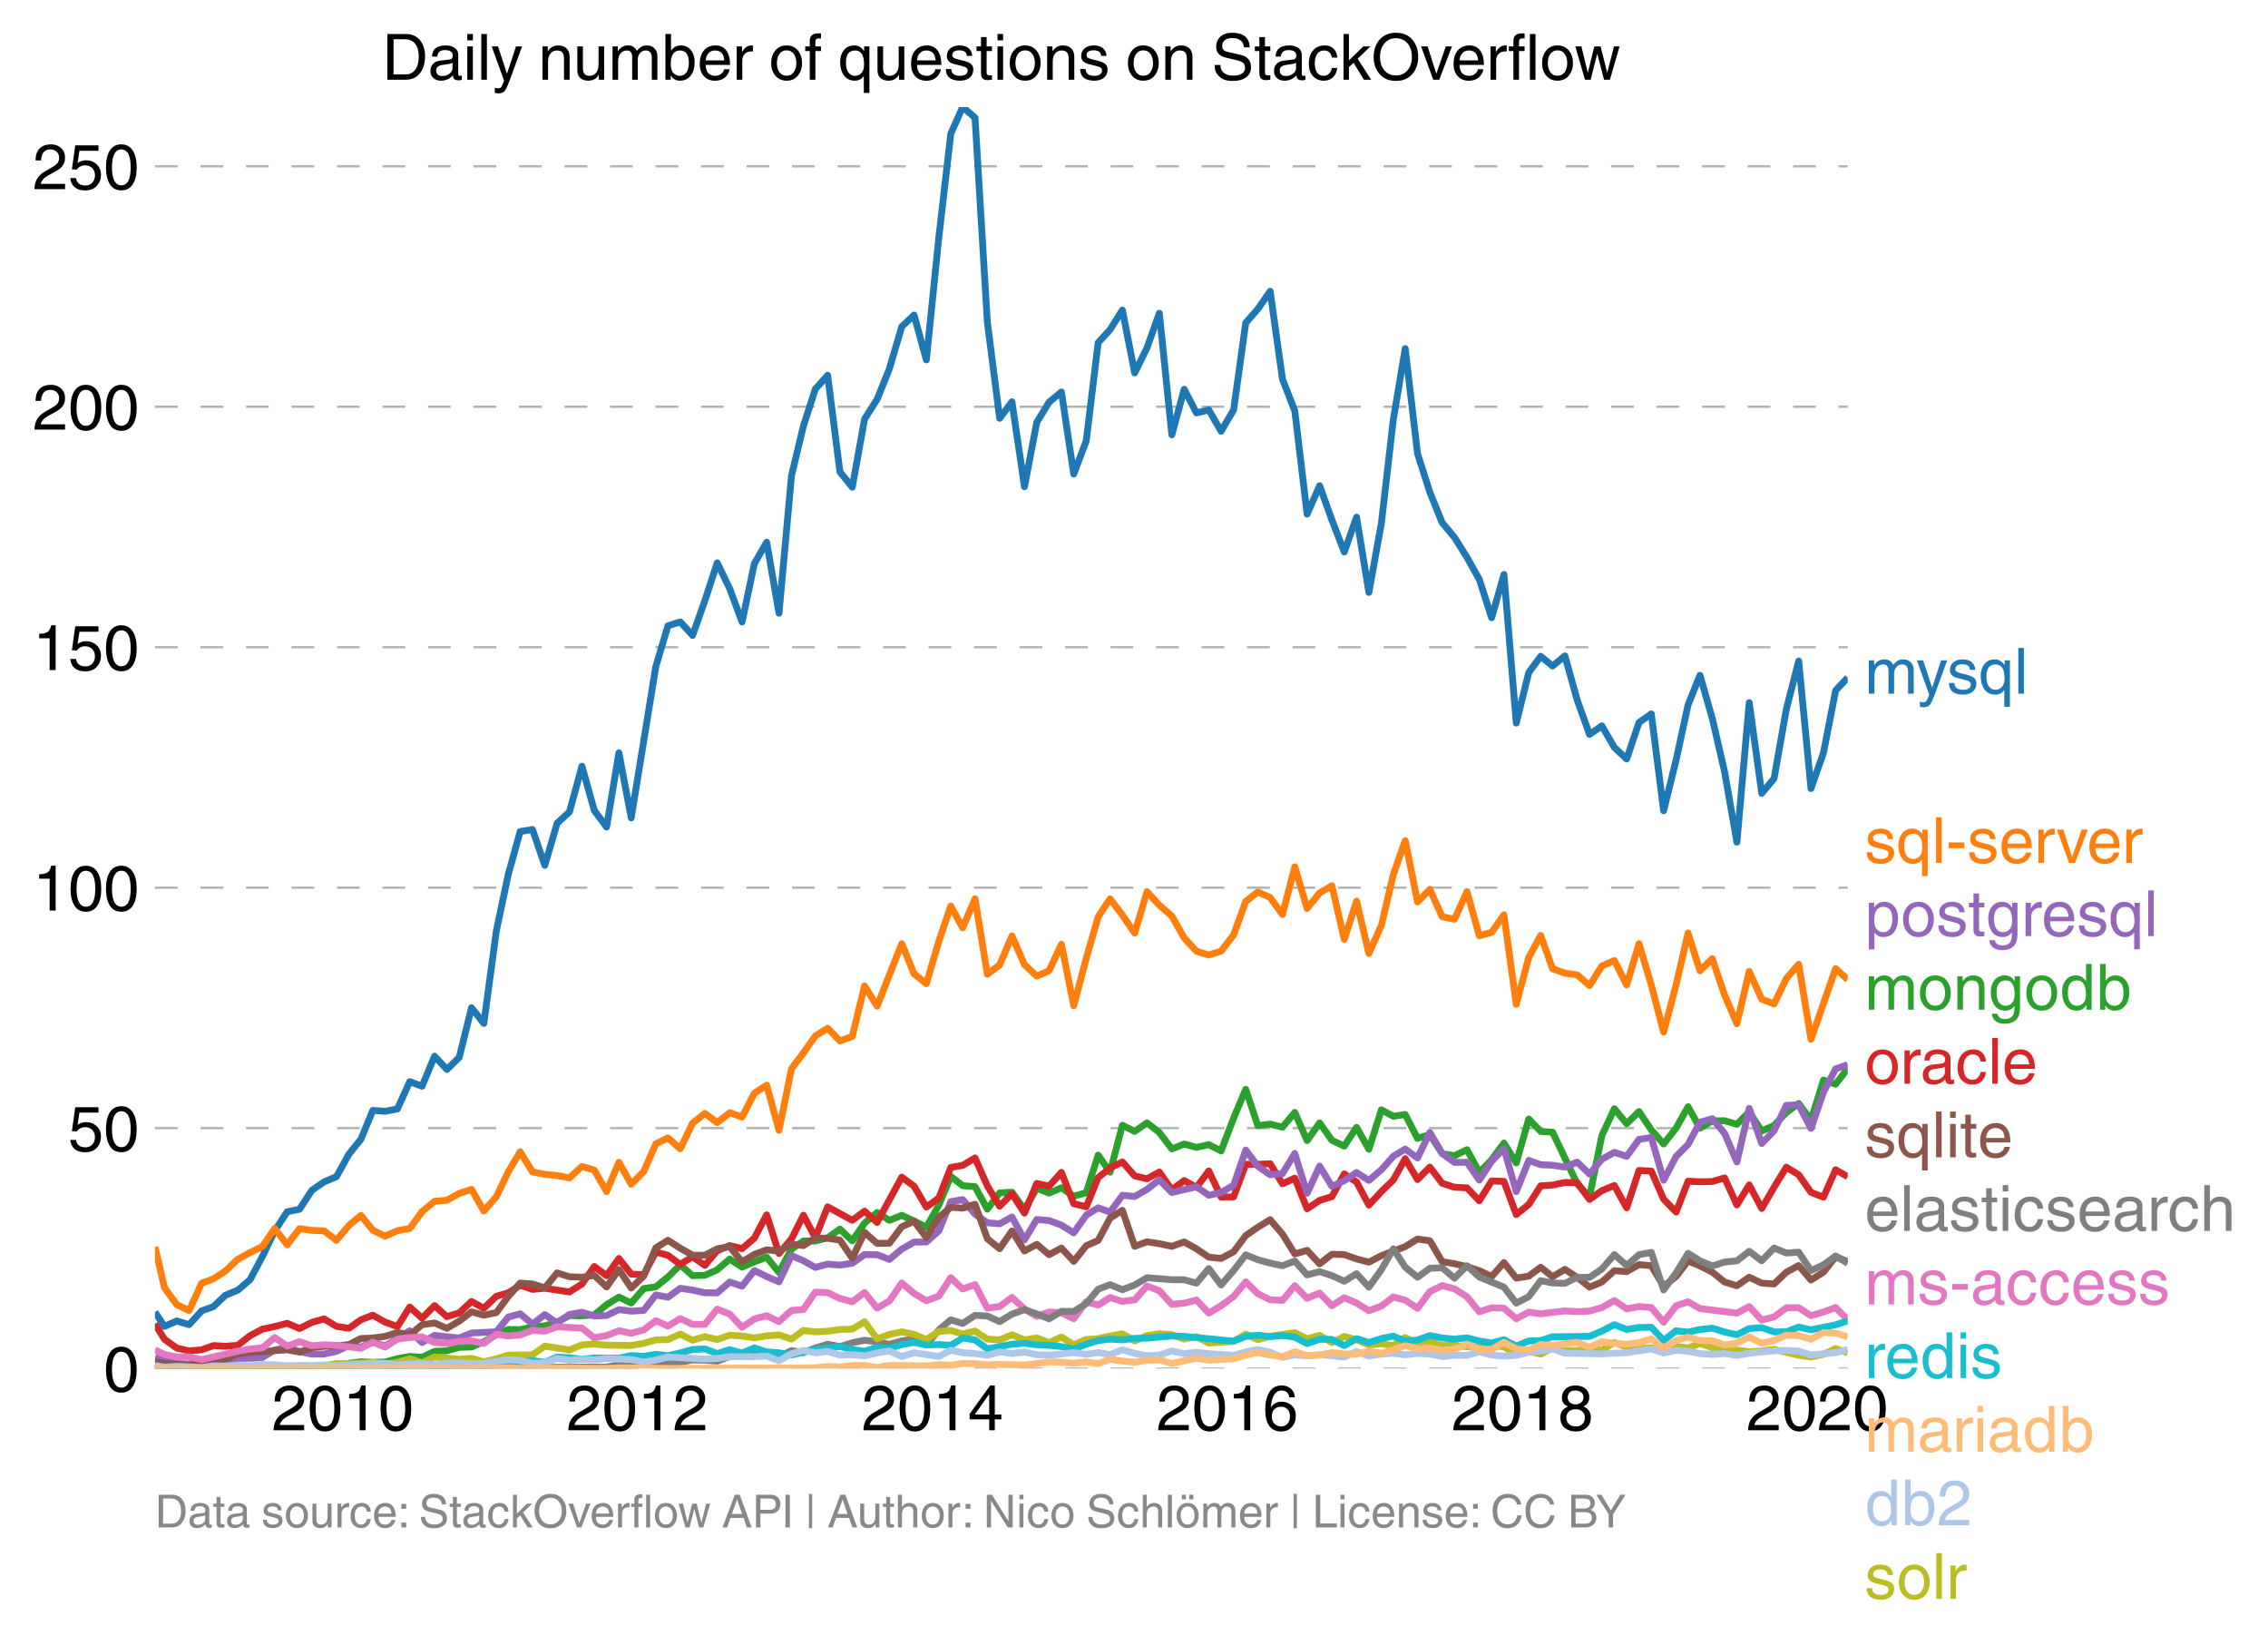 <svg height="481.874" viewBox="0 0 498.414 361.406" width="664.553" xmlns="http://www.w3.org/2000/svg" xmlns:xlink="http://www.w3.org/1999/xlink"><defs><style>*{stroke-linecap:butt;stroke-linejoin:round}</style></defs><g id="figure_1"><path d="M0 361.406h498.414V0H0z" fill="none" id="patch_1"/><g id="axes_1"><path d="M34.056 300.716h372v-277.2h-372z" fill="none" id="patch_2"/><g id="matplotlib.axis_1"><g id="xtick_1"><g id="text_1"><defs><path d="M4.39 45.125q0 12.39 6.391 18.781 6.406 6.407 17.938 6.407 9.656 0 15.812-5.86 6.157-5.86 6.157-15.14 0-7.22-3.547-12.188-3.532-4.953-10.422-8.703l-12.11-6.64Q13.922 15.921 12.5 8.296h38.188V0H2.593q.39 9.906 4.297 16.5 3.906 6.594 12.203 11.375l12.593 7.328q5.032 2.89 7.329 5.984 2.297 3.094 2.297 8.516 0 5.375-3.766 9.031-3.75 3.672-10.156 3.672-7.078 0-10.594-4.672-3.516-4.656-3.61-12.609z" id="HelveticaWorld-Regular-50"/><path d="M42.484 34.188q0 14.109-3.734 21.156-3.734 7.062-10.969 7.062-7.078 0-10.89-7.062-3.797-7.047-3.797-21.157 0-13.671 3.75-20.937Q20.609 6 27.78 6q7.235 0 10.969 7 3.734 7.016 3.734 21.188zm9.422 0q0-17.297-6.25-26.704-6.25-9.39-17.875-9.39-12.062 0-18.062 9.734-6 9.75-6 26.36 0 17.03 6.14 26.578 6.157 9.547 17.922 9.547 11.625 0 17.875-9.5t6.25-26.626z" id="HelveticaWorld-Regular-48"/><path d="M35.89 0h-9.374v49.906H10.109v6.985q8.594.28 12.782 2.75Q27.094 62.109 29 70.313h6.89z" id="HelveticaWorld-Regular-49"/></defs><g transform="matrix(.14 0 0 -.14 59.745 314.266)"><use xlink:href="#HelveticaWorld-Regular-50"/><use x="55.615" xlink:href="#HelveticaWorld-Regular-48"/><use x="111.23" xlink:href="#HelveticaWorld-Regular-49"/><use x="166.846" xlink:href="#HelveticaWorld-Regular-48"/></g></g></g><g id="xtick_2"><g transform="matrix(.14 0 0 -.14 124.518 314.266)" id="text_2"><use xlink:href="#HelveticaWorld-Regular-50"/><use x="55.615" xlink:href="#HelveticaWorld-Regular-48"/><use x="111.23" xlink:href="#HelveticaWorld-Regular-49"/><use x="166.846" xlink:href="#HelveticaWorld-Regular-50"/></g></g><g id="xtick_3"><g id="text_3"><defs><path d="M10.594 24.703h22.61v31.89h-.188zM42 17.093V0h-8.797v17.094H2.484v8.593L34.72 70.314H42v-45.61h10.297v-7.61z" id="HelveticaWorld-Regular-52"/></defs><g transform="matrix(.14 0 0 -.14 189.38 314.266)"><use xlink:href="#HelveticaWorld-Regular-50"/><use x="55.615" xlink:href="#HelveticaWorld-Regular-48"/><use x="111.23" xlink:href="#HelveticaWorld-Regular-49"/><use x="166.846" xlink:href="#HelveticaWorld-Regular-52"/></g></g></g><g id="xtick_4"><g id="text_4"><defs><path d="M14.11 21.578q0-6.875 4.093-11.234Q22.313 6 28.906 6q6.297 0 10.032 4.438 3.734 4.453 3.734 11.687 0 6.297-3.688 10.547-3.687 4.25-10.468 4.25-6.594 0-10.5-4.156-3.907-4.157-3.907-11.188zM41.702 51.61q-.984 5.375-3.984 8.078-3 2.72-8.125 2.72-8.11 0-12.36-7.923-4.25-7.906-4.343-18.109l.203-.188q5.61 8.641 16.687 8.641 8.844 0 15.438-5.86 6.593-5.859 6.593-16.452 0-10.5-6.25-17.47-6.25-6.952-16.843-6.952-12.219 0-18.563 8.687-6.344 8.703-6.344 25.938 0 16.593 6.485 27.093 6.5 10.5 19.484 10.5 8.407 0 14.219-5.015 5.813-5 6.297-13.688z" id="HelveticaWorld-Regular-54"/></defs><g transform="matrix(.14 0 0 -.14 254.153 314.266)"><use xlink:href="#HelveticaWorld-Regular-50"/><use x="55.615" xlink:href="#HelveticaWorld-Regular-48"/><use x="111.23" xlink:href="#HelveticaWorld-Regular-49"/><use x="166.846" xlink:href="#HelveticaWorld-Regular-54"/></g></g></g><g id="xtick_5"><g id="text_5"><defs><path d="M27.594 40.578q5.422 0 8.953 3.094 3.547 3.11 3.547 8.234 0 4.594-3.407 7.547-3.39 2.953-9.687 2.953-5.61 0-8.672-3.11-3.047-3.093-3.047-7.874 0-5.125 3.813-7.984 3.812-2.86 8.5-2.86zm.093-7.562q-6.78 0-10.64-3.766-3.86-3.766-3.86-9.234 0-6.297 3.907-10.157Q21 6 28.219 6q6.406 0 10.234 3.86 3.828 3.859 3.828 10.265 0 5.469-3.828 9.172-3.828 3.719-10.766 3.719zM49.22 52.203q0-10.594-9.032-14.797 6.204-2.781 8.86-7.36 2.656-4.562 2.656-9.733 0-10.016-6.453-16.125-6.438-6.094-17.375-6.094-9.563 0-16.813 5.25-7.25 5.25-7.25 17.062 0 11.922 11.907 16.907-9.516 3.796-9.516 13.671 0 8.297 5.64 13.813 5.641 5.516 15.641 5.516 10.016 0 15.875-5.204 5.86-5.203 5.86-12.906z" id="HelveticaWorld-Regular-56"/></defs><g transform="matrix(.14 0 0 -.14 319.015 314.266)"><use xlink:href="#HelveticaWorld-Regular-50"/><use x="55.615" xlink:href="#HelveticaWorld-Regular-48"/><use x="111.23" xlink:href="#HelveticaWorld-Regular-49"/><use x="166.846" xlink:href="#HelveticaWorld-Regular-56"/></g></g></g><g id="xtick_6"><g transform="matrix(.14 0 0 -.14 383.788 314.266)" id="text_6"><use xlink:href="#HelveticaWorld-Regular-50"/><use x="55.615" xlink:href="#HelveticaWorld-Regular-48"/><use x="111.23" xlink:href="#HelveticaWorld-Regular-50"/><use x="166.846" xlink:href="#HelveticaWorld-Regular-48"/></g></g></g><g id="matplotlib.axis_2"><g id="ytick_1"><path clip-path="url(#pdbb031786b)" d="M34.056 300.716h372" fill="none" stroke="#000" stroke-dasharray="5,5" stroke-opacity=".3" stroke-width=".5" id="line2d_7"/><use xlink:href="#HelveticaWorld-Regular-48" transform="matrix(.14 0 0 -.14 22.77 305.74)" id="text_7"/></g><g id="ytick_2"><path clip-path="url(#pdbb031786b)" d="M34.056 247.88h372" fill="none" stroke="#000" stroke-dasharray="5,5" stroke-opacity=".3" stroke-width=".5" id="line2d_9"/><g id="text_8"><defs><path d="M14.703 40.922q5.813 4.39 13.625 4.39 9.469 0 16.281-6.296 6.813-6.297 6.813-16.22 0-10.78-6.578-17.796-6.563-7-18.422-7-10.313 0-16.266 5.047Q4.203 8.109 3.22 17.39h9.094q.671-5.672 4.437-8.672 3.766-3 10.453-3 6.485 0 10.64 4.484Q42 14.703 42 21.688q0 7.125-4.36 11.421-4.343 4.297-11.218 4.297-7.813 0-13.047-6.687l-7.563.39 5.266 37.594h36.438v-8.5H17.672z" id="HelveticaWorld-Regular-53"/></defs><g transform="matrix(.14 0 0 -.14 14.985 252.905)"><use xlink:href="#HelveticaWorld-Regular-53"/><use x="55.615" xlink:href="#HelveticaWorld-Regular-48"/></g></g></g><g id="ytick_3"><path clip-path="url(#pdbb031786b)" d="M34.056 195.045h372" fill="none" stroke="#000" stroke-dasharray="5,5" stroke-opacity=".3" stroke-width=".5" id="line2d_11"/><g transform="matrix(.14 0 0 -.14 7.2 200.07)" id="text_9"><use xlink:href="#HelveticaWorld-Regular-49"/><use x="55.615" xlink:href="#HelveticaWorld-Regular-48"/><use x="111.23" xlink:href="#HelveticaWorld-Regular-48"/></g></g><g id="ytick_4"><path clip-path="url(#pdbb031786b)" d="M34.056 142.21h372" fill="none" stroke="#000" stroke-dasharray="5,5" stroke-opacity=".3" stroke-width=".5" id="line2d_13"/><g transform="matrix(.14 0 0 -.14 7.2 147.234)" id="text_10"><use xlink:href="#HelveticaWorld-Regular-49"/><use x="55.615" xlink:href="#HelveticaWorld-Regular-53"/><use x="111.23" xlink:href="#HelveticaWorld-Regular-48"/></g></g><g id="ytick_5"><path clip-path="url(#pdbb031786b)" d="M34.056 89.373h372" fill="none" stroke="#000" stroke-dasharray="5,5" stroke-opacity=".3" stroke-width=".5" id="line2d_15"/><g transform="matrix(.14 0 0 -.14 7.2 94.398)" id="text_11"><use xlink:href="#HelveticaWorld-Regular-50"/><use x="55.615" xlink:href="#HelveticaWorld-Regular-48"/><use x="111.23" xlink:href="#HelveticaWorld-Regular-48"/></g></g><g id="ytick_6"><path clip-path="url(#pdbb031786b)" d="M34.056 36.538h372" fill="none" stroke="#000" stroke-dasharray="5,5" stroke-opacity=".3" stroke-width=".5" id="line2d_17"/><g transform="matrix(.14 0 0 -.14 7.2 41.562)" id="text_12"><use xlink:href="#HelveticaWorld-Regular-50"/><use x="55.615" xlink:href="#HelveticaWorld-Regular-53"/><use x="111.23" xlink:href="#HelveticaWorld-Regular-48"/></g></g></g><path clip-path="url(#pdbb031786b)" d="M34.056 288.3l2.087 3.144 2.704-1.19 2.707.815 2.75-3.033 2.618-.944 2.616-2.5 2.708-1.1 2.706-2.308 2.706-5.09 2.706-5.613 2.751-4.227 2.706-.55 2.709-4.154 2.704-1.87 2.706-1.13 2.75-4.977 2.618-3.24 2.616-6.338 2.708.187 2.706-.528 2.707-5.988 2.706 1.01 2.75-6.612 2.707 2.925 2.708-2.652 2.705-10.91 2.706 3.444 2.75-20.35 2.618-12.382 2.616-9.434 2.708-.446 2.706 7.877 2.706-9.251 2.707-2.475 2.75-10.056 2.707 9.713 2.708 3.65 2.704-16.295 2.706 14.283 5.413-33.269 2.66-8.931 2.708-.861 2.706 2.974 2.707-7.659 2.706-8.294 2.75 5.693 2.707 7.321 2.708-12.843 2.704-4.698 2.707 15.606 2.75-30.236 2.618-10.908 2.616-8.113 2.708-3.017 2.706 21.22 2.706 3.366L190 92.066l2.751-4.329 2.706-6.712 2.709-9.24 2.704-2.56 2.706 9.854 2.75-26.997 2.618-22.677 2.616-5.889 2.708 2.349 2.706 44.828 2.707 21.217 2.706-3.627 2.75 18.68 2.707-14.173 2.708-4.44 2.704-2.217 2.707 18.034 2.75-7.294 2.618-21.577 2.616-2.864 2.708-4.299 2.706 13.81 2.706-5.532 2.707-7.592 2.75 26.724 2.707-10.009 2.708 5.203 2.704-.66 2.706 4.682 2.751-4.704 2.662-19.12 2.66-3.037 2.708-3.886 2.706 19.294 2.707 6.983 2.706 22.673 2.75-6.238 2.707 7.553 2.708 7.002 2.704-7.636 2.707 16.533 2.75-15.237 2.618-22.735 2.616-15.613 2.708 23.068 2.706 8.497 2.706 6.684 2.706 3.235 2.751 4.397 2.706 4.837 2.708 8.423 2.705-9.514 2.706 32.66 2.75-11.113 2.618-3.556 2.616 2.125 2.708-2.223 2.706 9.722 2.707 7.538 2.706-1.88 2.75 4.739 2.707 2.53 2.708-8.018 2.704-1.88 2.707 21.275 2.75-11.18 2.618-12.067 2.616-6.511 2.708 9.47 2.706 11.732 2.706 15.46 2.707-30.663 2.75 19.942 2.707-3.263 2.708-15.281 2.704-10.538 2.706 28.025 2.751-7.908 2.662-13.635 2.66-2.83h0" fill="none" stroke="#1f77b4" stroke-linecap="square" stroke-width="1.5" id="line2d_19"/><path clip-path="url(#pdbb031786b)" d="M34.056 273.968l2.087 8.989 2.704 3.705 2.707 1.306 2.75-6 2.618-.99 2.616-1.703 2.708-2.581 2.706-1.475 2.706-1.308 2.706-3.976 2.751 3.58 2.706-3.55 2.709.38 2.704.114 2.706 2.067 2.75-3.273 2.618-2.2 2.616 3.257 2.708 1.311 2.706-1.209 2.707-.481 2.706-3.711 2.75-2.25 2.707-.239 2.708-1.5 2.705-.895 2.706 4.747 2.75-3.136 2.618-5.48 2.616-4.371 2.708 4.4 2.706.543 2.706.268 2.707.516 2.75-2.523 2.707.81 2.708 4.712 2.704-6.439 2.706 4.837 2.751-2.795 2.662-6.083 2.66-1.314 2.708 2.396 2.706-5.634 2.707-2.15 2.706 2.013 2.75-2.147 2.707.944 2.708-5.24 2.704-1.77 2.707 9.918 2.75-13.533 2.618-3.474 2.616-3.718 2.708-1.697 2.706 2.787 2.706-.99 2.706-11.11 2.751 4.465 5.415-13.738 2.704 6.61 2.706 2.185 2.75-9.34 2.618-7.722 2.616 4.79 2.708-6.398 2.706 16.59 2.707-2.042 2.706-6.377 2.75 6.306 2.707 2.536 2.708-1.206 2.704-5.803 2.707 13.506 2.75-10.396 2.618-9.128 2.616-3.962 2.708 3.57 2.706 3.963 2.706-9.107 2.707 2.972 2.75 2.386 2.707 4.787 2.708 2.95 2.704.819 2.706-.852 2.751-3.58 2.662-7.338 2.66-2.07 2.708 1.194 2.706 3.749 2.707-10.476 2.706 9.147 2.75-3.41 2.707-1.58 2.708 11.773 2.704-8.392 2.707 11.494 2.75-6.17 2.618-11.151 2.616-7.46 2.708 13.463 2.706-2.76 2.706 6 2.706.579 2.751-6.102 2.706 9.715 2.708-.75 2.705-3.864 2.706 19.68 2.75-10.294 2.618-4.848 2.616 7.337 2.708.946 2.706.383 2.707 2.365 2.706-4.308 2.75-1.193 2.707 5.36 2.708-9.076 2.704 9.11 2.707 10.32 2.75-10.43 2.618-11.342 2.616 8.308 2.708-2.667 2.706 7.984 2.706 6.317 2.707-11.498 2.75 6.102 2.707 1.028 2.708-5.562 2.704-3.138 2.706 16.5 5.413-15.555 2.66 2.432h0" fill="none" stroke="#ff7f0e" stroke-linecap="square" stroke-width="1.5" id="line2d_20"/><path clip-path="url(#pdbb031786b)" d="M34.056 300.716l29.06-.034 2.705-.107 2.709.073 2.704-.354 2.706.013 2.75-.75 2.618-.35 2.616.146 2.708-.08 2.706-.738 2.707-.496 2.706.189 2.75-1.295 2.707-.127 2.708-.76 2.705-.085 2.706-1.142 2.75-1.534 2.618-1.173 2.616.048 2.708-.602 2.706-.216 2.706-.84 2.707-1.444 2.75.068 2.707-.21 2.708-2.244 2.704-1.666 2.706 1.291 2.751-3.17 2.662-.375 2.66-2.147 2.708-2.679 2.706 2.372 2.707-.082 2.706-1.214 2.75-2.352 2.707 1.77 2.708-1.156 2.704-1.028 2.707 3.346 2.75-5.113 2.618-1.793 2.616.02 2.708-.722 2.706-1.902 2.706 2.57 2.706-3.9 2.751-2.318 2.706 1.71 2.709-1.096 2.704 1.237 2.706 1.387 2.75-4.874 2.618-6.303 2.616 2.042 2.708.21 2.706 4.937 2.707-3.563 2.706-.152 2.75 3.818 2.707-4.688 2.708 1.074 2.704-1.18 2.707 1.862 2.75-.784 2.618-8.255 2.616 3.755 2.708-10.314 2.706 1.35 2.706-1.879 2.707 2.117 2.75 3.613 2.707-1.08 2.708.74 2.704-.6 2.706 1.383 2.751-7.226 2.662-6.311 2.66 7.981 2.708-.335 2.706.676 2.707-3.247 2.706 6.179 2.75-3.886 2.707 3.836 2.708 1.277 2.704-4.13 2.707 4.811 2.75-8.658 2.618 1.418 2.616-.395 2.708 5.254 2.706-.857 2.706 4.203 2.706.467 2.751-1.33 2.706 4.984 2.708-2.768 2.705-3.678 2.706 4.36 2.75-9.647 2.618 2.729 2.616.169 5.414 11.351 2.707 2.838 2.706-13.44 2.75-5.896 2.707 3.274 2.708-2.66 2.704 4.034 2.707 3.09 2.75-3.512 2.618-4.683 2.616 4.718 2.708-1.586 2.706-.05 2.706.79 2.707-2.734 2.75 4.227 2.707-1.246 2.708-2.844 2.704-1.982 2.706 3.686 2.751-8.829 2.662.911 2.66-3.467h0" fill="none" stroke="#2ca02c" stroke-linecap="square" stroke-width="1.5" id="line2d_21"/><path clip-path="url(#pdbb031786b)" d="M34.056 290.876l2.087 3.398 2.704 1.934 2.707.622 2.75-.238 2.618-.933 2.616.149 2.708-.2 2.706-2.118 2.706-1.439 2.706-.572 2.751-.716 2.706 1.147 2.709-1.352 2.704-.761 2.706 1.647 2.75.41 2.618-1.856 2.616-1.008 2.708 1.511 2.706.978 2.707-4.289 2.706 2.448 2.75-2.761 2.707 2.427 2.708-.825 2.705-2.522 2.706 1.5 2.75-2.626 2.618-.758 2.616-1.662 2.708.905 2.706-.257 5.413.818 2.75-1.738 2.707-3.86 2.708 2.019 2.704-3.78 2.706 3.439 2.751.136 2.662-4.993 2.66.732 2.708 1.989 2.706-1.682 2.707 1.893 2.706-3.222 2.75-1.125 2.707.684 2.708-2.32 2.704-5.112 2.707 8.486 2.75-3.204 2.618-5.204 2.616 4.931 2.708-6.77 5.412 2.958 2.706-2.017 2.751 2.489 5.415-9.954 2.704 1.98 2.706 4.6 2.75-2.012 2.618-6.697 2.616-.461 2.708-1.63 2.706 6.13 2.707 4.473 2.706-2.735 2.75 4.26 2.707-6.527 2.708.596 2.704-3.027 2.707 6.88 2.75.68 2.618-6.412 2.616-2.109 2.708-1.328 2.706 3.067 2.706.631 2.707-1.484 2.75 3.92 2.707-2.048 2.708 1.503 2.704-3.617 2.706 5.73 2.751-.034 2.662-7.157 2.66-.001 2.708-.123 2.706 4.418 2.707-1.248 2.706 6.736 2.75-1.84 2.707-.845 2.708-4.985 2.704 1.78 2.707 5.072 2.75-2.966 2.618-2.544 2.616-4.682 2.708 4.591 2.706-2.75 2.706 3.56 2.706.87 2.751.137 2.706 2.833 2.708-4.333 2.705.07 2.706 7.293 2.75-2.215 2.618-4.09 2.616-.171 2.708-.57 2.706.058 2.707 3.676 2.706-1.937 2.75-1.125 2.707 4.894 2.708-8.2 2.704.134 2.707 6.172 2.75 2.829 2.618-6.78 2.616.133 2.708-.065 2.706-.787 2.706 5.93 2.707-4.396 2.75 5.18 2.707-4.659 2.708-4.407 2.704 1.66 2.706 3.862 2.751 1.057 2.662-6.023 2.66 1.523h0" fill="none" stroke="#d62728" stroke-linecap="square" stroke-width="1.5" id="line2d_22"/><path clip-path="url(#pdbb031786b)" d="M34.056 298.207l2.087.839 2.704.578 2.707.07 2.75-.853 5.234.137 2.708-.516 2.706.004 2.706-.18 2.706-1.66 2.751-.614 2.706.97 2.709.564 2.704-.035 2.706-.578 2.75-1.296 2.618.362 2.616-1.112 2.708.863 5.413-3.347 2.706 2.587 2.75-1.568 5.415.579 2.705-1.104 5.456-.26 2.618-3.243 2.616-.71 2.708 2.24 2.706-2.07 2.706 1.823 2.707-1.857 2.75-.478 2.707.82 2.708-.104 2.704-1.304 2.706.35 2.751-.17 2.662-3.396 2.66.498 2.708-1.967 2.706.399 2.707.587 2.706.027 2.75-2.387 2.707.916 2.708-3.438 2.704 1.325 2.707 1.163 2.75-5.76 2.618 1.115 2.616 1.475 2.708-.74 2.706.229 2.706-.406 2.706-1.912 2.751.034 2.706 1.033 2.709-2.26 2.704-1.544 2.706-.024 2.75-2.454 2.618-6.414 2.616-.438 2.708 3.2 2.706 1.879 2.707.235 2.706-1.496 2.75 5.01 2.707-4.465 2.708.239 2.704.994 2.707 1.699 2.75-3.886 2.618-1.612 2.616.964 2.708-3.717 2.706.274 2.706-1.577 2.707-2.104 2.75 2.795 5.415-1.261 2.704 1.873 2.706-.612 2.751-1.602 2.662-7.735 2.66 3.576 2.708 1.865 2.706-.263 2.707-4.422 2.706 8.751 2.75-5.965 2.707 4.435 2.708-1.23 2.704-1.8 2.707 1.731 2.75-2.352 2.618-2.946 2.616-1.588 2.708 1.95 2.706-5.597 2.706 4.61 2.706 1.969 2.751-.034 2.706 3.913 2.708-4.118 2.705-2.821 2.706 9.468 2.75-6.851 2.618.948 2.616.108 2.708.413 2.706-1.094 2.707 2.609 2.706-3.223 2.75-1.534 2.707.882 2.708-3.711 2.704-.445 2.707 9.41 2.75-5.25 2.618-2.618 2.616-4.88 2.708-.784 2.706 3.238 2.706 6.273 2.707-11.762 2.75 7.704 2.707-2.776 2.708-5.61 2.704-.096 2.706 5.176 2.751-7.977 2.662-5.1 2.66-.933h0" fill="none" stroke="#9467bd" stroke-linecap="square" stroke-width="1.5" id="line2d_23"/><path clip-path="url(#pdbb031786b)" d="M34.056 299.197l2.087.394 2.704.139 2.707.27 5.368-1.284 2.616-.045 2.708-1.195 2.706-.339 8.163-.545 2.706.496 2.709-.974 2.704-.294 2.706-.08 2.75-.307 2.618-1.321 2.616-.111 2.708-.365 2.706-.862 2.707.58 2.706-2.285 2.75-.374 2.707 1.18 2.708-1.59 2.705-2.038 2.706.743 2.75-.58 2.618-3.544 2.616-2.932 2.708.184 2.706.873 2.706-3.303 2.707.848 2.75.103 2.707-.388 2.708 2.535 2.704-3.838 2.706 4.077 2.751-2.625 2.662-6.21 2.66-1.664 2.708 1.737 2.706 1.535 2.707.015 2.706-1.412 2.75-.478 2.707 3.334 2.708-1.63 2.704-1.012 2.707.297 2.75-1.534 2.618.317 2.616-1.68 2.708.064 2.706.413 2.706 3.955 2.706-5.66 2.751 2.42 2.706-.036 2.709-3.61 2.704-1.215 2.706 3.566 2.75-4.465 2.618-2.168 2.616.19 2.708-.857 2.706 7.573 2.707 2.184 2.706-3.888 2.75 4.397 2.707-1.46 2.708 2.278 2.704-1.468 2.707 2.934 2.75-3.443 2.618-1.157 2.616-4.91 2.708-1.702 2.706 7.905 2.706-1 2.707.42 2.75.58 2.707-.966 2.708 1.512 2.704 1.835 2.706.278 2.751-1.466 2.662-3.555 2.66-1.83 2.708-1.67 2.706 3.17 2.707 4.368 2.706-.79 2.75 2.966 2.707-2.105 2.708.06 2.704.961 2.707.71 2.75-1.432 5.234-1.978 2.708-1.668 2.706.373 2.706 4.594 2.706.451 2.751.648 2.706.874 2.708 1.307 2.705-3.069 2.706 3.41 2.75-.443 2.618-1.95 2.616 2.086 2.708-1.623 2.706 1.76 2.707 2.15 2.706-1.128 2.75-2.488 2.707.199 2.708-1.528 2.704.225 2.707 4.547 2.75-2.182 2.618-3.415 2.616 1.097 2.708 1.362 2.706 2.183 2.706.81 2.707-1.866 2.75 1.295 2.707.184 2.708-2.57 2.704-1.48 2.706 3.184 2.751-1.738 2.662-3.357 2.66 1.073h0" fill="none" stroke="#8c564b" stroke-linecap="square" stroke-width="1.5" id="line2d_24"/><path clip-path="url(#pdbb031786b)" d="M34.056 296.621l2.087.993 2.704.566 2.707-.054 2.75.613 5.234-1.193 2.708-.67 2.706-.455 2.706-.249 2.706-2.273 2.751 1.875 2.706-.975 2.709.906 2.704-.237 2.706.135 5.368.66 2.616-1.342 2.708 1.075 2.706-1.756 2.707-.357 2.706-.155 2.75 1.262 2.707.196 2.708-.47 2.705-.093 2.706.571 2.75-2.045 2.618.397 2.616-.227 2.708-1.021 2.706.203 2.706-.978 5.457.296 2.707 2.134 2.708-.497 2.704-1.053 2.706.541 2.751-.716 2.662-2.042 2.66 1.19 2.708-1.65 2.706 1.275 2.707-.007 2.706-3.333 2.75 1.09 2.707 2.878 2.708-1.82 2.704-.717 2.707 1.296 2.75-2.455 2.618-.2 2.616-3.822 2.708.11 2.706 1.288 2.706.719 2.706-2.015 2.751 3.41 2.706-1.571 2.709-3.952 2.704 2.296 2.706 1.624 2.75-1.057 2.618-4.011 2.616 2.477 2.708-.97 2.706 5.163 2.707-.337 2.706-2.015 2.75 2.557 2.707 1.606 2.708-.959 2.704.15 2.707 1.35 2.75-3.75 2.618.729 2.616-1.649 2.708.853 2.706-.342 2.706-3.039 2.707 1.028 2.75 3 2.707-.26 2.708-.694 2.704 2.879 2.706-1.618 2.751-2.045 2.662-3.207 2.66 2.593 2.708 1.353 2.706.113 2.707-3.212 2.706 2.769 2.75-1.16 2.707 2.794 2.708-1.77 2.704 1.17 2.707 1.693 2.75-1.023 2.618-2 2.616.705 2.708 1.788 2.706-3.663 2.706-1.339 2.706.725 2.751 1.739 2.706 3.313 2.708-.893 2.705.083 2.706 2.337 2.75-1.466 2.618.37 5.324-.642 2.706.17 2.707-.135 2.706-.751 2.75-1.568 2.707 1.826 2.708-.497 2.704.215 2.707 3.228 2.75-3.613 2.618-.876 2.616 1.49 8.12 1.004 2.707-1.448 2.75 2.966 2.707-.673 2.708-2.02 2.704-.023 2.706 1.761 2.751-.818 2.662-.967 2.66 2.672h0" fill="none" stroke="#e377c2" stroke-linecap="square" stroke-width="1.5" id="line2d_25"/><path clip-path="url(#pdbb031786b)" d="M34.056 300.716h75.021l2.618-.188 2.616.12 2.708-.002 2.706-.202 13.578-.069 2.704-.504 2.706.334 2.751-.511 2.662.111 2.66-.111 2.708-.351 2.706-.536 2.707.078 2.706.195 2.75-1.023 2.707-.159 2.708-.659 2.704-.186 2.707 1.039 2.75-1.33 2.618.444 2.616-1.023 2.708-.82 2.706.513 2.706-.83 2.706-.568 2.751.341 2.706.578 2.709-.748 2.704-.45 2.706 1.336 2.75-3.34 2.618-2.197 2.616.799 2.708-1.775 2.706.139 2.707 1.235 2.706-1.644 2.75-.989 2.707.942 2.708 1.07 2.704-1.634 2.707.031 2.75-1.738 2.618-3.154 2.616-1.005 2.708 1.111 2.706-1.043 2.706-1.599 5.457.44 2.707.018 2.708.732 2.704-3.197 2.706 3.606 2.751-3.17 2.662-3.454 2.66 1.068 2.708.752 2.706.577 2.707-1.035 2.706 3.046 2.75-.715 2.707.874 2.708 1.239 2.704-1.661 2.707 2.956 2.75-3.852 2.618-4.556 2.616 4.011 2.708 2.216 2.706-1.977 2.706-.102 2.706 2.283 2.751-2.727 2.706 2.487 5.413 2.22 2.706 3.508 2.75-1.431 2.618-3.507 2.616.507 2.708.077 2.706-1.304h2.707l2.706-1.841 2.75-3.17 2.707 2.405 2.708-2.371 2.704-.517 2.707 8.255 2.75-3.75 2.618-4.291 2.616 1.632 2.708 1.148 2.706-.875 2.706-.252 2.707-2.1 2.75 2.08 2.707-2.798 2.708 1.093 2.704-.177 2.706 4.029 2.751-1.261 2.662-1.937 2.66 1.596h0" fill="none" stroke="#7f7f7f" stroke-linecap="square" stroke-width="1.5" id="line2d_26"/><path clip-path="url(#pdbb031786b)" d="M34.056 300.65l2.087-.104 10.779.095 2.616-.197 8.12.026 2.706-.231 2.751-.102 2.706.227 2.709.011 2.704-.258 2.706-.526 2.75.069 2.618-.19 2.616-.05 2.708.31 2.706-.411 2.707-.751 2.706.887 2.75-1.295 5.415.511 2.705-.21 2.706.755 2.75-.647 2.618-.796 5.324-.086 2.706-1.913 5.413.852 2.75-1.125 2.707-.174 2.708.242 5.41.068 2.751-.477 2.662-.748 2.66-.07 2.708-1.199 2.706 1.335 2.707-.771 2.706.635 2.75-.955 2.707.179 2.708.4 2.704-.435 2.707-.212 2.75.92 2.618-1.901 2.616.3 2.708-.129 2.706-.383 2.706-.075 2.706-1.63 2.751 3.75 2.706-.957 2.709-.577 2.704.541 2.706 1.13 2.75-1.739 2.618-.231 2.616.777 2.708-.641 2.706 1.766 2.707.171 2.706-1.126 2.75 1.125 2.707-.421 2.708 1.035 2.704-1.247 2.707 1.724 2.75-1.193 2.618-.158 2.616-.592 2.708-.485 2.706 1.576 2.706-1.189 2.707-.38 2.75.171 2.707.984 2.708-.54 2.704 1.42 5.457-.398 2.662-1.58 2.66 1.239 2.708-.775 5.413-.775 2.706 1.345 2.75-.75 2.707 1.589 2.708-1.35 2.704.716 2.707 1.125 2.75-.239 2.618.397 2.616-1.76 2.708 1.287 2.706-.299 2.706.757 2.706-.04 2.751.306 2.706.086 2.708-.325 2.705.255 2.706 1.62 2.75-.648 2.618.648 2.616-1.397 2.708.622 2.706-.043 2.707-.274 2.706.206 2.75-1.67 2.707.971 2.708.324 2.704-.113 2.707.863 2.75-1.193 2.618.345 2.616-.993 2.708.908 2.706.728 2.706-.164 2.707.335 2.75-.17 2.707-.342 5.412 1.304 2.706.367 2.751-.58 2.662-1.273 2.66.966h0" fill="none" stroke="#bcbd22" stroke-linecap="square" stroke-width="1.5" id="line2d_27"/><path clip-path="url(#pdbb031786b)" d="M34.056 300.716l39.884-.068 2.75-.102 7.942-.041 8.119-.164 2.75.034 5.415-.238 2.705-.02 2.706.122 2.75-.954 2.618.186 2.616-.084 2.708-.432 2.706.398 2.706-1.173 2.707.15 2.75.341 2.707-.28 5.412.036 2.706-.574 2.751.17 2.662-.44 2.66.304 2.708-.623 2.706-.74 2.707-.14 2.706 1.026 2.75-.852 2.707.742 2.708-1.117 2.704.87 2.707.186 2.75.478 5.234-1.194 5.414-.647 2.706.649 2.706.373 2.751-.852 2.706.232 2.709-.845 2.704-.458 2.706.56 2.75-.102 2.618.188 2.616-1.62 2.708.41 2.706 1.976 5.413-1.022 2.75-.205 2.707.343 2.708.1 2.704.288 2.707.53 2.75-1.056 2.618-.8 2.616-.325 2.708.171 2.706-.342 2.706-.045 5.457-.466 2.707.078 10.869 1.047 2.662-1.036 2.66-.26 2.708.32 2.706-.251 2.707.356 2.706 1.416 2.75-.954 2.707.032 2.708 1.365 2.704-1.542 2.707.86 2.75-.886 2.618-.52 2.616 1.1 2.708-.237 2.706-.99 2.706.533 2.706.25 2.751-.272 2.706.69 2.708.435 2.705-.716 2.706 1.398 2.75-1.125 2.618-.084 2.616-.837 8.12-.092 2.707-1.169 2.75-1.398 2.707 1.053 2.708-.439 2.704-.054 2.707 2.883 2.75-2.113 2.618.316 2.616-.589 2.708-.286 2.706.832 2.706.612 2.707-1.362 2.75-.205 2.707.933 2.708-.013 2.704-1.044 2.706.601 5.413-1.097 2.66-.88h0" fill="none" stroke="#17becf" stroke-linecap="square" stroke-width="1.5" id="line2d_28"/><path clip-path="url(#pdbb031786b)" d="M34.056 300.056l2.087.353 2.704-.186 5.457.255 2.618-.366 2.616.059 2.708-.194 2.706.126 2.706-.267 2.706.062 2.751.205 2.706-.091 2.709.057 2.704-.163 2.706.163 2.75-.17 2.618-.05 2.616-.326 2.708.03 2.706.345 5.413-.34 2.75.306 2.707-.38 2.708-.029 2.705.17 2.706-.034 5.368-.837 2.616.19 2.708.61 2.706-.099 2.706-.958 2.707.379 2.75-.17 2.707.108 2.708-.313 5.41.238 2.751.546 2.662-.427 2.66-.698 8.12.478 2.707-.137 2.75-.41h5.415l2.704-.122 2.707 1.043 2.75-1.568 2.618-.728 2.616.557 2.708-.326 2.706.804 2.706-.1 2.706.27 2.751-.648 2.706-.431 2.709 1.215 2.704-.828 5.457.828 2.617-1.379 2.616.561 2.708.166 2.706.38 2.707-.732 2.706.357 2.75-.307 2.707.549 2.708.133 5.41-.58 2.751.375 2.618-.374 2.616.442 2.708-1.088 2.706.816 2.706.522 2.707-.147 2.75-.92 2.707.61 2.708-.304 2.704.303 5.457.379 2.662-.783 2.66-.513 2.708.6 2.706 1.139 2.707-.575 2.706.234 2.75-.273 5.415.512 2.704-1.213 2.707 1.042 2.75-.477 2.618-.155 2.616.325 2.708-.312 2.706.176 2.706.528 2.706-.29 2.751.035 2.706-.801 2.708.733 2.705.218 2.706-.15 2.75-.75 2.618-.202 2.616-.48 2.708.948 8.119.143 5.457-.249 5.412-.845 2.707.923 2.75-.613 2.618.21 2.616.54 2.708.137 2.706-.171 2.706.418 2.707-.486 5.457-.536 2.708-.078 2.704.149 2.706.84 5.413-.499 2.66-.695h0" fill="none" stroke="#aec7e8" stroke-linecap="square" stroke-width="1.5" id="line2d_29"/><path clip-path="url(#pdbb031786b)" d="M34.056 300.716l75.021-.068 2.618-.12 2.616.154 10.827-.068 8.165.068 2.704-.142 10.779.142 5.414-.034 5.413-.034 21.56-.068 2.708-.288 2.706.117 2.706-.328 2.706-.013 2.751.444 2.706-.466 8.12.125 2.75-.273 2.617.135 2.616-.408 2.708.033 2.706.274 2.707-.098 5.457.132 5.414-.682 2.704.057 2.707.216 2.75-.273 2.618.372 2.616-.951 2.708.39 2.706.258 2.706-.434 2.707-.078 2.75.784 5.415-1.159 2.704.453 5.457-.316 2.662-.804 2.66-.594 2.708.586 2.706.369 2.707-1.108 2.706.835 2.75-.102 2.707-.557 2.708.318 2.704.034 2.707-.648 2.75.444 2.618-.74 2.616-.93 2.708.676 2.706-.131 2.706.449 2.706-.21 2.751-1.091 2.706 1.16 2.708-.002 2.705-1.583 2.706 1.447 2.75.307 2.618-1.261 2.616.17 5.414-.648 2.707 1.076 2.706-1.212 2.75.341 2.707.202 2.708-.338 2.704-.824 2.707 2.05 2.75-1.704 2.618-.736 2.616.736 2.708.041 2.706.948 2.706-.455 2.707-1.318 2.75 1.398 2.707-.608 2.708-1.165 2.704.073 2.706.814 2.751-1.466 2.662.11 2.66.81h0" fill="none" stroke="#ffbb78" stroke-linecap="square" stroke-width="1.5" id="line2d_30"/><g id="text_13"><defs><path d="M6.594 52.297h8.297v-7.375h.203q5.906 8.89 15.812 8.89 9.813 0 13.922-8.5 3.75 4.594 7.266 6.547 3.515 1.953 8.703 1.953 6.781 0 11.484-4.453Q77 44.922 77 36.187V0h-8.781v33.797q0 6.094-2.297 9.094-2.297 3.015-7.422 3.015-5.172 0-8.75-4.203-3.563-4.203-3.563-9.812V0h-8.78v36.188q0 4.53-2.11 7.124-2.094 2.594-6.094 2.594-6.297 0-10.062-4.687-3.766-4.688-3.766-12.703V0H6.594z" id="HelveticaWorld-Regular-109"/><path d="M39.016 52.297h9.562L29.891.984q-.5-1.375-.985-2.593-4.25-11.329-7.328-15.547-3.078-4.235-9.953-4.235-3.61 0-5.906.782v8.015q2.484-.89 5.468-.89 3.22 0 4.704 2.03 1.5 2.032 4.421 9.938L.875 52.297h9.922L24.812 9.719H25z" id="HelveticaWorld-Regular-121"/><path d="M36.078 37.406q-.187 4.688-3.344 6.735-3.14 2.047-9.047 2.047-4.296 0-7.359-1.907-3.047-1.89-3.047-5.468 0-2.829 1.797-4.172 1.813-1.344 7.828-2.86l8.688-2.187q7.906-2 11.297-5.11 3.406-3.093 3.406-8.656 0-7.719-5.64-12.531-5.641-4.813-15.063-4.813-11 0-16.64 4.563-5.626 4.578-5.735 13.75h8.5q.203-5.422 3.594-8.063 3.39-2.625 10.171-2.625 5.516 0 8.766 2.188 3.25 2.203 3.25 6.11 0 2.78-2.11 4.437-2.093 1.672-8.296 3.078l-10.203 2.5q-6.203 1.562-9.157 4.656-2.953 3.094-2.953 8.031 0 7.72 5.516 12.203 5.531 4.5 14.406 4.5 9.485 0 14.531-4.624 5.047-4.61 5.344-11.782z" id="HelveticaWorld-Regular-115"/><path d="M41.5 23.688q0 11.125-3.5 16.671-3.484 5.547-10.61 5.547-6.874 0-10.593-4.5-3.703-4.484-3.703-15.093 0-9.422 3.75-14.813 3.765-5.39 10.36-5.39 5.812 0 10.046 4.39 4.25 4.39 4.25 13.188zm8.406-44.391H41.11V5.516h-.187Q35.89-1.516 27-1.516q-10.984 0-17 8.157-6 8.156-6 21.047 0 11.421 5.906 18.765 5.922 7.36 15.875 7.36 9.907 0 15.625-8.891h.203v7.375h8.297z" id="HelveticaWorld-Regular-113"/><path d="M15.375 0H6.594v71.781h8.781z" id="HelveticaWorld-Regular-108"/></defs><g transform="matrix(.14 0 0 -.14 409.776 152.418)" fill="#1f77b4"><use xlink:href="#HelveticaWorld-Regular-109"/><use x="81.008" xlink:href="#HelveticaWorld-Regular-121"/><use x="129.117" xlink:href="#HelveticaWorld-Regular-115"/><use x="178.117" xlink:href="#HelveticaWorld-Regular-113"/><use x="234.611" xlink:href="#HelveticaWorld-Regular-108"/></g></g><g id="text_14"><defs><path d="M28.906 23.188H4.391v8.984h24.515z" id="HelveticaWorld-Regular-45"/><path d="M42.484 30.328q-.687 8.485-4.5 12.031-3.797 3.547-10.109 3.547-6.39 0-10.328-4.5-3.922-4.484-4.172-11.078zm8.391-13.922q-1.453-8.11-7.953-13.422-5.719-4.5-15.047-4.593-10.984.093-17.438 7.203Q4 12.704 4 24.704q0 13.78 6.64 21.437 6.641 7.672 18.47 7.672 10.593 0 16.546-7.922 5.953-7.907 5.953-22.594H13.375q0-8.203 3.813-12.703Q21 6.109 28.608 6.109q5.375 0 9.235 3.235 3.86 3.25 4.25 7.062z" id="HelveticaWorld-Regular-101"/><path d="M15.375 0H6.594v52.297h8.297v-8.688h.203q5.703 10.203 14.687 10.203 1.422 0 2.297-.296V44.39h-3.266q-5.906 0-9.671-4.016-3.766-4-3.766-9.953z" id="HelveticaWorld-Regular-114"/><path d="M39.406 52.297h9.625L29.11 0h-9.437L.594 52.297h10.203L24.422 9.719h.187z" id="HelveticaWorld-Regular-118"/></defs><g transform="matrix(.14 0 0 -.14 409.776 189.607)" fill="#ff7f0e"><use xlink:href="#HelveticaWorld-Regular-115"/><use x="49" xlink:href="#HelveticaWorld-Regular-113"/><use x="105.494" xlink:href="#HelveticaWorld-Regular-108"/><use x="127.516" xlink:href="#HelveticaWorld-Regular-45"/><use x="160.816" xlink:href="#HelveticaWorld-Regular-115"/><use x="210.816" xlink:href="#HelveticaWorld-Regular-101"/><use x="266.236" xlink:href="#HelveticaWorld-Regular-114"/><use x="301.18" xlink:href="#HelveticaWorld-Regular-118"/><use x="348.789" xlink:href="#HelveticaWorld-Regular-101"/><use x="404.209" xlink:href="#HelveticaWorld-Regular-114"/></g></g><g id="text_15"><defs><path d="M12.703 26.219q0-8.735 3.953-14.375 3.953-5.64 11.219-5.64 7.531 0 11.438 5.905 3.906 5.907 3.906 14.11 0 8.297-3.907 14.078-3.906 5.797-11.437 5.797-6.969 0-11.078-5.453-4.094-5.438-4.094-14.422zm-8.984 0q0 11.672 6.484 19.625 6.5 7.968 17.672 7.968 11.438 0 17.875-8.062 6.453-8.047 6.453-19.531 0-11.516-6.406-19.625-6.39-8.11-17.922-8.11-11.078 0-17.625 7.86-6.531 7.86-6.531 19.875z" id="HelveticaWorld-Regular-111"/><path d="M49.219 0h-8.844v32.172q0 7.422-2.594 10.578-2.578 3.156-8.578 3.156-5.906 0-9.875-4.5-3.953-4.484-3.953-12.89V0H6.594v52.297h8.297v-7.375h.203q6.203 8.89 15.812 8.89 8.89 0 13.594-4.718 4.719-4.703 4.719-13.5z" id="HelveticaWorld-Regular-110"/><path d="M12.984 26.313q0-9.61 3.813-14.907Q20.609 6.11 27.094 6.11q6.312 0 10.312 4.579 4 4.593 4 13 0 11.03-3.5 16.625-3.484 5.593-10.61 5.593-7.171 0-10.75-4.765-3.562-4.766-3.562-14.828zM49.812 2.983q0-12.609-6.062-18.797-6.047-6.203-18.266-6.203-8.78 0-13.984 4.047Q6.297-13.922 5.516-6.39h8.796q.672-3.812 3.532-6.062 2.86-2.25 8.281-2.25 7.375 0 11.125 3.969 3.766 3.953 3.766 12.828v3.719h-.188q-4.937-7.329-13.922-7.329-11.187 0-17.093 8.25-5.907 8.25-5.907 20.953 0 11.625 5.953 18.875 5.97 7.25 15.829 7.25 9.906 0 15.625-8.89h.187v7.375h8.313z" id="HelveticaWorld-Regular-103"/><path d="M13.094 26.313q0-9.704 3.844-14.954 3.859-5.25 10.265-5.25 6.094 0 10.188 4.485 4.109 4.5 4.109 13.094 0 11.03-3.5 16.625-3.484 5.593-10.61 5.593-6.78 0-10.546-4.453-3.75-4.437-3.75-15.14zM50.39 0h-8.297v7.172h-.203q-4.97-8.688-15.078-8.688-10.891 0-16.86 8.297Q4 15.094 4 27.688q0 11.625 5.906 18.875 5.922 7.25 15.875 7.25 9.813 0 15.625-8.891l.203.594V71.78h8.782z" id="HelveticaWorld-Regular-100"/><path d="M43.406 26.313q0 10.5-3.718 15.046-3.704 4.547-10.579 4.547-6.984-.11-10.562-5.453Q14.984 35.11 14.984 25q0-10.297 4.297-14.594Q23.578 6.11 29.297 6.11q6.5 0 10.297 5.344 3.812 5.344 3.812 14.86zM6.594 0v71.781h8.781V45.703h.203q5.61 8.11 15.14 8.11 9.766 0 15.766-7.25t6-18.876q0-13.093-6.062-21.156Q40.375-1.516 29.5-1.516q-9.578 0-14.406 8.016h-.203V0z" id="HelveticaWorld-Regular-98"/></defs><g transform="matrix(.14 0 0 -.14 409.776 221.855)" fill="#2ca02c"><use xlink:href="#HelveticaWorld-Regular-109"/><use x="83.008" xlink:href="#HelveticaWorld-Regular-111"/><use x="138.916" xlink:href="#HelveticaWorld-Regular-110"/><use x="194.092" xlink:href="#HelveticaWorld-Regular-103"/><use x="250" xlink:href="#HelveticaWorld-Regular-111"/><use x="305.908" xlink:href="#HelveticaWorld-Regular-100"/><use x="362.891" xlink:href="#HelveticaWorld-Regular-98"/></g></g><g id="text_16"><defs><path d="M38.375 26.703q-.969-1.015-3.828-1.656-2.86-.625-10.672-1.656-5.766-.688-8.469-2.844-2.703-2.14-2.703-5.656 0-4.297 2.281-6.688 2.297-2.39 7.329-2.39 6.296 0 11.171 3.578 4.891 3.593 4.891 8.718zM6.203 36.375q.297 8.844 5.734 13.14 5.454 4.297 15.844 4.297 8.297 0 13.907-3.765 5.624-3.75 5.624-10.844V9.078Q47.313 6 50.094 6q1.125 0 2.89.39V0Q50.594-.984 48-.984q-4.5 0-6.703 1.921-2.188 1.938-2.281 6.047-7.516-8.5-18.891-8.5-7.422 0-11.922 4.204Q3.72 6.89 3.72 13.624q0 6.89 3.906 11.125Q11.531 29 19 29.89l15.516 1.891q4.203.64 4.203 6.203 0 4.11-3.047 6.297-3.047 2.203-9.25 2.203-5.516 0-8.485-2.437-2.953-2.438-3.53-7.672z" id="HelveticaWorld-Regular-97"/><path d="M39.594 34.719q-1.89 11.187-12.39 11.187-6.5 0-10.454-5.203-3.953-5.203-3.953-14.484 0-10.11 3.656-15.11 3.672-5 10.64-5 4.688 0 8.11 3.438 3.422 3.437 4.39 8.953h8.5q-1.312-9.703-6.859-14.86-5.547-5.156-14.328-5.156-10.297 0-16.89 7.047-6.594 7.063-6.594 19.172 0 13.281 6.594 21.188 6.593 7.922 18.5 7.922 8.687 0 13.843-5.204 5.157-5.203 5.735-13.89z" id="HelveticaWorld-Regular-99"/></defs><g transform="matrix(.14 0 0 -.14 409.776 238.117)" fill="#d62728"><use xlink:href="#HelveticaWorld-Regular-111"/><use x="55.908" xlink:href="#HelveticaWorld-Regular-114"/><use x="87.477" xlink:href="#HelveticaWorld-Regular-97"/><use x="142.408" xlink:href="#HelveticaWorld-Regular-99"/><use x="193.678" xlink:href="#HelveticaWorld-Regular-108"/><use x="215.699" xlink:href="#HelveticaWorld-Regular-101"/></g></g><g id="text_17"><defs><path d="M14.984 23.688q0-8.407 4.094-13 4.11-4.579 10.219-4.579 6.687 0 10.39 5.438 3.72 5.453 3.72 14.765 0 10.22-3.563 14.907-3.563 4.687-10.735 4.687-6.984 0-10.562-5.5-3.563-5.5-3.563-16.718zm-8.39 28.609h8.297v-7.375h.203q5.61 8.89 15.625 8.89 10.11 0 15.937-7.359 5.828-7.344 5.828-18.766 0-12.796-5.953-21Q40.578-1.515 29.5-1.515q-9.094 0-13.922 7.032h-.203v-26.22H6.594z" id="HelveticaWorld-Regular-112"/><path d="M17.188 45.016V10.984q0-2 1.093-3.046 1.11-1.047 3.938-1.047h3.375V0Q20.797-.688 19-.688q-5.516 0-8.063 2.641-2.53 2.64-2.53 8.547v34.516H1.311v7.28h7.094v14.595h8.781V52.297h8.407v-7.281z" id="HelveticaWorld-Regular-116"/></defs><g transform="matrix(.14 0 0 -.14 409.776 205.685)" fill="#9467bd"><use xlink:href="#HelveticaWorld-Regular-112"/><use x="56.494" xlink:href="#HelveticaWorld-Regular-111"/><use x="112.402" xlink:href="#HelveticaWorld-Regular-115"/><use x="162.402" xlink:href="#HelveticaWorld-Regular-116"/><use x="190.088" xlink:href="#HelveticaWorld-Regular-103"/><use x="245.996" xlink:href="#HelveticaWorld-Regular-114"/><use x="277.564" xlink:href="#HelveticaWorld-Regular-101"/><use x="332.984" xlink:href="#HelveticaWorld-Regular-115"/><use x="381.984" xlink:href="#HelveticaWorld-Regular-113"/><use x="438.479" xlink:href="#HelveticaWorld-Regular-108"/></g></g><g id="text_18"><defs><path d="M6.594 61.813v9.968h8.781v-9.969zM15.375 0H6.594v52.297h8.781z" id="HelveticaWorld-Regular-105"/></defs><g transform="matrix(.14 0 0 -.14 409.776 254.287)" fill="#8c564b"><use xlink:href="#HelveticaWorld-Regular-115"/><use x="49" xlink:href="#HelveticaWorld-Regular-113"/><use x="105.494" xlink:href="#HelveticaWorld-Regular-108"/><use x="127.516" xlink:href="#HelveticaWorld-Regular-105"/><use x="149.537" xlink:href="#HelveticaWorld-Regular-116"/><use x="177.223" xlink:href="#HelveticaWorld-Regular-101"/></g></g><g transform="matrix(.14 0 0 -.14 409.776 286.627)" fill="#e377c2" id="text_19"><use xlink:href="#HelveticaWorld-Regular-109"/><use x="83.008" xlink:href="#HelveticaWorld-Regular-115"/><use x="133.008" xlink:href="#HelveticaWorld-Regular-45"/><use x="166.309" xlink:href="#HelveticaWorld-Regular-97"/><use x="221.24" xlink:href="#HelveticaWorld-Regular-99"/><use x="272.51" xlink:href="#HelveticaWorld-Regular-99"/><use x="323.779" xlink:href="#HelveticaWorld-Regular-101"/><use x="379.199" xlink:href="#HelveticaWorld-Regular-115"/><use x="429.199" xlink:href="#HelveticaWorld-Regular-115"/></g><g id="text_20"><defs><path d="M49.219 0h-8.844v34.188q0 6.296-2.438 9-2.437 2.718-7.953 2.718-6.797 0-10.703-4.406-3.906-4.39-3.906-12.984V0H6.594v71.781h8.781V45.312h.203q6 8.5 15.328 8.5 8.594 0 13.453-4.5 4.86-4.484 4.86-13.718z" id="HelveticaWorld-Regular-104"/></defs><g transform="matrix(.14 0 0 -.14 409.776 270.457)" fill="#7f7f7f"><use xlink:href="#HelveticaWorld-Regular-101"/><use x="55.42" xlink:href="#HelveticaWorld-Regular-108"/><use x="77.441" xlink:href="#HelveticaWorld-Regular-97"/><use x="132.373" xlink:href="#HelveticaWorld-Regular-115"/><use x="182.373" xlink:href="#HelveticaWorld-Regular-116"/><use x="210.059" xlink:href="#HelveticaWorld-Regular-105"/><use x="232.08" xlink:href="#HelveticaWorld-Regular-99"/><use x="283.35" xlink:href="#HelveticaWorld-Regular-115"/><use x="333.35" xlink:href="#HelveticaWorld-Regular-101"/><use x="388.77" xlink:href="#HelveticaWorld-Regular-97"/><use x="443.701" xlink:href="#HelveticaWorld-Regular-114"/><use x="475.27" xlink:href="#HelveticaWorld-Regular-99"/><use x="526.539" xlink:href="#HelveticaWorld-Regular-104"/></g></g><g transform="matrix(.14 0 0 -.14 409.776 351.307)" fill="#bcbd22" id="text_21"><use xlink:href="#HelveticaWorld-Regular-115"/><use x="50" xlink:href="#HelveticaWorld-Regular-111"/><use x="105.908" xlink:href="#HelveticaWorld-Regular-108"/><use x="127.93" xlink:href="#HelveticaWorld-Regular-114"/></g><g transform="matrix(.14 0 0 -.14 409.776 302.797)" fill="#17becf" id="text_22"><use xlink:href="#HelveticaWorld-Regular-114"/><use x="31.568" xlink:href="#HelveticaWorld-Regular-101"/><use x="86.988" xlink:href="#HelveticaWorld-Regular-100"/><use x="143.971" xlink:href="#HelveticaWorld-Regular-105"/><use x="165.992" xlink:href="#HelveticaWorld-Regular-115"/></g><g transform="matrix(.14 0 0 -.14 409.776 335.137)" fill="#aec7e8" id="text_23"><use xlink:href="#HelveticaWorld-Regular-100"/><use x="56.982" xlink:href="#HelveticaWorld-Regular-98"/><use x="113.477" xlink:href="#HelveticaWorld-Regular-50"/></g><g transform="matrix(.14 0 0 -.14 409.776 318.967)" fill="#ffbb78" id="text_24"><use xlink:href="#HelveticaWorld-Regular-109"/><use x="83.008" xlink:href="#HelveticaWorld-Regular-97"/><use x="137.939" xlink:href="#HelveticaWorld-Regular-114"/><use x="170.508" xlink:href="#HelveticaWorld-Regular-105"/><use x="192.529" xlink:href="#HelveticaWorld-Regular-97"/><use x="247.461" xlink:href="#HelveticaWorld-Regular-100"/><use x="304.443" xlink:href="#HelveticaWorld-Regular-98"/></g><g id="text_25"><defs><path d="M17.828 8.297h18.797q9.766 0 15.281 7.5 5.516 7.5 5.516 20.484 0 12.844-5.563 19.969-5.562 7.125-16.062 7.234H17.828zM8.11 71.78h29.094q14.11 0 22.094-9.703 7.984-9.687 7.984-25.156 0-16.61-7.984-26.766Q51.313 0 36.813 0H8.108z" id="HelveticaWorld-Regular-68"/><path d="M6.11 52.297h8.78V17.578q0-5.765 2.61-8.625Q20.125 6.11 25 6.11q6.781 0 10.594 4.797 3.812 4.813 3.812 12.578v28.813h8.782V0H39.89v7.625l-.188.188q-4.984-9.329-16.61-9.329-7.515 0-12.25 4.094Q6.11 6.688 6.11 14.703z" id="HelveticaWorld-Regular-117"/><path d="M19.094 41H8.687v10.594h10.407zm0-41H8.687v10.594h10.407z" id="HelveticaWorld-Regular-58"/><path d="M50.39 50.781q-.296 6.844-5.109 10.719-4.797 3.875-12.656 3.875-7.922 0-12.172-3.25-4.234-3.234-4.234-9.344 0-3.265 1.843-5.61 1.86-2.343 6.641-3.468l20.516-4.687q8.297-1.813 12.297-6.875 4.015-5.047 4.015-12.313 0-10.64-7.812-16.187-7.813-5.547-20.313-5.547-9.531 0-15.031 2.437-5.484 2.453-9.734 7.766-4.25 5.328-4.25 14.89h9.093q0-8 5.313-12.406 5.328-4.39 14.5-4.39 8.89 0 13.844 3.156 4.953 3.156 4.953 8.953 0 5.281-2.953 7.89Q46.188 29 37.594 31l-15.469 3.625q-7.719 1.75-11.531 6.125Q6.78 45.125 6.78 51.516q0 9.672 6.516 15.922 6.531 6.25 18.203 6.25 13.172 0 20.328-5.5 7.156-5.485 7.688-17.407z" id="HelveticaWorld-Regular-83"/><path d="M50 0H38.719L22.406 26.422l-7.312-6.594V0h-8.5v71.781h8.5v-41.61l22.5 22.126H48.78L28.813 32.813z" id="HelveticaWorld-Regular-107"/><path d="M63.922 35.89q0 12.594-6.672 20.891-6.656 8.313-18.328 8.313-11.531 0-18.266-8.313-6.734-8.297-6.734-20.89 0-12.985 6.828-21.094 6.844-8.11 18.172-8.11 11.078 0 18.031 7.907 6.969 7.922 6.969 21.297zm9.953 0q0-16.062-9.281-26.937-9.266-10.86-25.672-10.86-16.516 0-25.766 10.86-9.25 10.875-9.25 26.938 0 16.109 9.25 26.953 9.25 10.843 25.766 10.843 16.89 0 25.922-11.046 9.031-11.032 9.031-26.75z" id="HelveticaWorld-Regular-79"/><path d="M17.188 45.016V0H8.405v45.016H1.22v7.28h7.187v8.985q0 5.907 3.578 8.703 3.594 2.813 10.032 2.813 2.203 0 3.968-.188v-7.906q-1.562.188-3.578.188-2.922 0-4.078-1.438-1.14-1.437-1.14-4.656v-6.5h8.796v-7.281z" id="HelveticaWorld-Regular-102"/><path d="M25.594 0h-8.985L1.516 52.297h9.468L21 11.187h.188l10.109 41.11h9.922l10.203-41.11h.187l10.594 41.11h8.703L55.812 0h-9.234L35.984 40.484h-.187z" id="HelveticaWorld-Regular-119"/><path d="M44 29.5L33.406 61.078h-.203L21.687 29.5zm-25.297-8.594L11.188 0h-9.97l27 71.781h10.985L65.187 0H54.594l-7.078 20.906z" id="HelveticaWorld-Regular-65"/><path d="M17.828 38.625H37.11q7.282 0 10.938 3.188 3.656 3.203 3.656 9.703 0 5.812-3.516 8.89-3.515 3.078-10.687 3.078H17.828zm0-38.625H8.11v71.781h32.266q9.625 0 15.484-5.594 5.86-5.593 5.86-14.578 0-9.328-5.672-15.312-5.656-5.969-15.672-5.969H17.828z" id="HelveticaWorld-Regular-80"/><path d="M17.828 0H8.11v71.781h9.72z" id="HelveticaWorld-Regular-73"/><path d="M9.422 73.688h7.281V-1.906H9.422z" id="HelveticaWorld-Regular-124"/><path d="M55.61 71.781h9.374V0h-10.78L17.577 58.016h-.187V0H8.109v71.781h11.375l35.938-57.969h.187z" id="HelveticaWorld-Regular-78"/><path d="M12.703 26.219q0-8.735 3.953-14.375 3.953-5.64 11.219-5.64 7.531 0 11.438 5.905 3.906 5.907 3.906 14.11 0 8.297-3.907 14.078-3.906 5.797-11.437 5.797-6.969 0-11.078-5.453-4.094-5.438-4.094-14.422zm-8.984 0q0 11.672 6.484 19.625 6.5 7.968 17.672 7.968 11.438 0 17.875-8.062 6.453-8.047 6.453-19.531 0-11.516-6.406-19.625-6.39-8.11-17.922-8.11-11.078 0-17.625 7.86-6.531 7.86-6.531 19.875zm36.734 35.406H31.47v10.156h8.984zm-16.219 0H15.25v10.156h8.984z" id="HelveticaWorld-Regular-246"/><path d="M17.672 8.594h36.531V0H8.11v71.781h9.563z" id="HelveticaWorld-Regular-76"/><path d="M58.016 50.203q-1.625 7.313-6.782 11.094-5.14 3.797-13.343 3.797-10.594 0-17.047-7.703-6.438-7.688-6.438-20.766 0-15.14 6.094-22.547 6.11-7.39 17.688-7.39 7.609 0 13.093 5.046 5.5 5.063 7.407 14.688h9.421Q66.22 12.594 57.625 5.344t-20.906-7.25q-14.703 0-23.516 10.11Q4.391 18.311 4.391 36.28q0 17.328 9.203 27.36 9.203 10.047 24.297 10.047 12.5 0 20.265-6.454 7.766-6.437 9.235-17.03z" id="HelveticaWorld-Regular-67"/><path d="M8.11 71.781h31.484q9.281 0 14.797-5.031 5.515-5.031 5.515-13.031 0-4.844-2.422-8.828-2.406-3.97-7.187-6.172 6.687-2.532 9.828-6.735 3.156-4.203 3.156-10.797 0-9.265-6.687-15.234Q49.906 0 38.922 0H8.109zm9.562-63.484h20.703q7.625 0 11.422 3.531 3.812 3.547 3.812 9.563 0 6.093-4.25 9.093Q45.125 33.5 36.812 33.5h-19.14zm0 33.11h17.625q7.719 0 11.312 2.796 3.594 2.813 3.594 8.781 0 5.125-3.406 7.813-3.39 2.687-11.39 2.687H17.671z" id="HelveticaWorld-Regular-66"/><path d="M37.313 0h-9.72v28.906L.485 71.781h11.329l20.609-34.469 20.562 34.47h11.422L37.312 28.905z" id="HelveticaWorld-Regular-89"/></defs><g transform="matrix(.1 0 0 -.1 34.056 335.614)" fill="#888"><use xlink:href="#HelveticaWorld-Regular-68"/><use x="72.021" xlink:href="#HelveticaWorld-Regular-97"/><use x="126.953" xlink:href="#HelveticaWorld-Regular-116"/><use x="154.639" xlink:href="#HelveticaWorld-Regular-97"/><use x="209.57" xlink:href="#HelveticaWorld-Regular-32"/><use x="233.984" xlink:href="#HelveticaWorld-Regular-115"/><use x="283.984" xlink:href="#HelveticaWorld-Regular-111"/><use x="339.893" xlink:href="#HelveticaWorld-Regular-117"/><use x="394.678" xlink:href="#HelveticaWorld-Regular-114"/><use x="426.246" xlink:href="#HelveticaWorld-Regular-99"/><use x="477.516" xlink:href="#HelveticaWorld-Regular-101"/><use x="532.936" xlink:href="#HelveticaWorld-Regular-58"/><use x="555.719" xlink:href="#HelveticaWorld-Regular-32"/><use x="580.133" xlink:href="#HelveticaWorld-Regular-83"/><use x="646.344" xlink:href="#HelveticaWorld-Regular-116"/><use x="674.029" xlink:href="#HelveticaWorld-Regular-97"/><use x="728.961" xlink:href="#HelveticaWorld-Regular-99"/><use x="780.23" xlink:href="#HelveticaWorld-Regular-107"/><use x="830.23" xlink:href="#HelveticaWorld-Regular-79"/><use x="908.014" xlink:href="#HelveticaWorld-Regular-118"/><use x="955.623" xlink:href="#HelveticaWorld-Regular-101"/><use x="1011.043" xlink:href="#HelveticaWorld-Regular-114"/><use x="1045.111" xlink:href="#HelveticaWorld-Regular-102"/><use x="1072.797" xlink:href="#HelveticaWorld-Regular-108"/><use x="1094.818" xlink:href="#HelveticaWorld-Regular-111"/><use x="1149.227" xlink:href="#HelveticaWorld-Regular-119"/><use x="1221.639" xlink:href="#HelveticaWorld-Regular-32"/><use x="1246.053" xlink:href="#HelveticaWorld-Regular-65"/><use x="1312.752" xlink:href="#HelveticaWorld-Regular-80"/><use x="1377.4" xlink:href="#HelveticaWorld-Regular-73"/><use x="1403.182" xlink:href="#HelveticaWorld-Regular-32"/><use x="1427.596" xlink:href="#HelveticaWorld-Regular-124"/><use x="1453.572" xlink:href="#HelveticaWorld-Regular-32"/><use x="1477.986" xlink:href="#HelveticaWorld-Regular-65"/><use x="1543.686" xlink:href="#HelveticaWorld-Regular-117"/><use x="1598.471" xlink:href="#HelveticaWorld-Regular-116"/><use x="1626.156" xlink:href="#HelveticaWorld-Regular-104"/><use x="1681.332" xlink:href="#HelveticaWorld-Regular-111"/><use x="1737.24" xlink:href="#HelveticaWorld-Regular-114"/><use x="1772.809" xlink:href="#HelveticaWorld-Regular-58"/><use x="1795.592" xlink:href="#HelveticaWorld-Regular-32"/><use x="1820.006" xlink:href="#HelveticaWorld-Regular-78"/><use x="1893.102" xlink:href="#HelveticaWorld-Regular-105"/><use x="1915.123" xlink:href="#HelveticaWorld-Regular-99"/><use x="1966.393" xlink:href="#HelveticaWorld-Regular-111"/><use x="2022.301" xlink:href="#HelveticaWorld-Regular-32"/><use x="2046.715" xlink:href="#HelveticaWorld-Regular-83"/><use x="2112.926" xlink:href="#HelveticaWorld-Regular-99"/><use x="2164.195" xlink:href="#HelveticaWorld-Regular-104"/><use x="2219.371" xlink:href="#HelveticaWorld-Regular-108"/><use x="2241.393" xlink:href="#HelveticaWorld-Regular-246"/><use x="2297.301" xlink:href="#HelveticaWorld-Regular-109"/><use x="2380.309" xlink:href="#HelveticaWorld-Regular-101"/><use x="2435.729" xlink:href="#HelveticaWorld-Regular-114"/><use x="2468.297" xlink:href="#HelveticaWorld-Regular-32"/><use x="2492.711" xlink:href="#HelveticaWorld-Regular-124"/><use x="2518.688" xlink:href="#HelveticaWorld-Regular-32"/><use x="2543.102" xlink:href="#HelveticaWorld-Regular-76"/><use x="2598.717" xlink:href="#HelveticaWorld-Regular-105"/><use x="2620.738" xlink:href="#HelveticaWorld-Regular-99"/><use x="2672.008" xlink:href="#HelveticaWorld-Regular-101"/><use x="2727.428" xlink:href="#HelveticaWorld-Regular-110"/><use x="2782.604" xlink:href="#HelveticaWorld-Regular-115"/><use x="2832.604" xlink:href="#HelveticaWorld-Regular-101"/><use x="2888.023" xlink:href="#HelveticaWorld-Regular-58"/><use x="2910.807" xlink:href="#HelveticaWorld-Regular-32"/><use x="2935.221" xlink:href="#HelveticaWorld-Regular-67"/><use x="3007.535" xlink:href="#HelveticaWorld-Regular-67"/><use x="3079.85" xlink:href="#HelveticaWorld-Regular-32"/><use x="3104.264" xlink:href="#HelveticaWorld-Regular-66"/><use x="3167.076" xlink:href="#HelveticaWorld-Regular-89"/></g></g><g transform="matrix(.14 0 0 -.14 83.99 17.516)" id="text_26"><use xlink:href="#HelveticaWorld-Regular-68"/><use x="72.021" xlink:href="#HelveticaWorld-Regular-97"/><use x="126.953" xlink:href="#HelveticaWorld-Regular-105"/><use x="148.975" xlink:href="#HelveticaWorld-Regular-108"/><use x="170.996" xlink:href="#HelveticaWorld-Regular-121"/><use x="220.605" xlink:href="#HelveticaWorld-Regular-32"/><use x="245.02" xlink:href="#HelveticaWorld-Regular-110"/><use x="300.195" xlink:href="#HelveticaWorld-Regular-117"/><use x="354.98" xlink:href="#HelveticaWorld-Regular-109"/><use x="437.988" xlink:href="#HelveticaWorld-Regular-98"/><use x="494.482" xlink:href="#HelveticaWorld-Regular-101"/><use x="549.902" xlink:href="#HelveticaWorld-Regular-114"/><use x="582.471" xlink:href="#HelveticaWorld-Regular-32"/><use x="606.885" xlink:href="#HelveticaWorld-Regular-111"/><use x="662.793" xlink:href="#HelveticaWorld-Regular-102"/><use x="690.479" xlink:href="#HelveticaWorld-Regular-32"/><use x="714.893" xlink:href="#HelveticaWorld-Regular-113"/><use x="771.387" xlink:href="#HelveticaWorld-Regular-117"/><use x="826.172" xlink:href="#HelveticaWorld-Regular-101"/><use x="881.592" xlink:href="#HelveticaWorld-Regular-115"/><use x="931.592" xlink:href="#HelveticaWorld-Regular-116"/><use x="959.277" xlink:href="#HelveticaWorld-Regular-105"/><use x="981.299" xlink:href="#HelveticaWorld-Regular-111"/><use x="1037.207" xlink:href="#HelveticaWorld-Regular-110"/><use x="1092.383" xlink:href="#HelveticaWorld-Regular-115"/><use x="1142.383" xlink:href="#HelveticaWorld-Regular-32"/><use x="1166.797" xlink:href="#HelveticaWorld-Regular-111"/><use x="1222.705" xlink:href="#HelveticaWorld-Regular-110"/><use x="1277.881" xlink:href="#HelveticaWorld-Regular-32"/><use x="1302.295" xlink:href="#HelveticaWorld-Regular-83"/><use x="1368.506" xlink:href="#HelveticaWorld-Regular-116"/><use x="1396.191" xlink:href="#HelveticaWorld-Regular-97"/><use x="1451.123" xlink:href="#HelveticaWorld-Regular-99"/><use x="1502.393" xlink:href="#HelveticaWorld-Regular-107"/><use x="1552.393" xlink:href="#HelveticaWorld-Regular-79"/><use x="1630.176" xlink:href="#HelveticaWorld-Regular-118"/><use x="1677.785" xlink:href="#HelveticaWorld-Regular-101"/><use x="1733.205" xlink:href="#HelveticaWorld-Regular-114"/><use x="1767.273" xlink:href="#HelveticaWorld-Regular-102"/><use x="1794.959" xlink:href="#HelveticaWorld-Regular-108"/><use x="1816.98" xlink:href="#HelveticaWorld-Regular-111"/><use x="1871.389" xlink:href="#HelveticaWorld-Regular-119"/></g></g></g><defs><clipPath id="pdbb031786b"><path d="M34.056 23.516h372v277.2h-372z"/></clipPath></defs></svg>